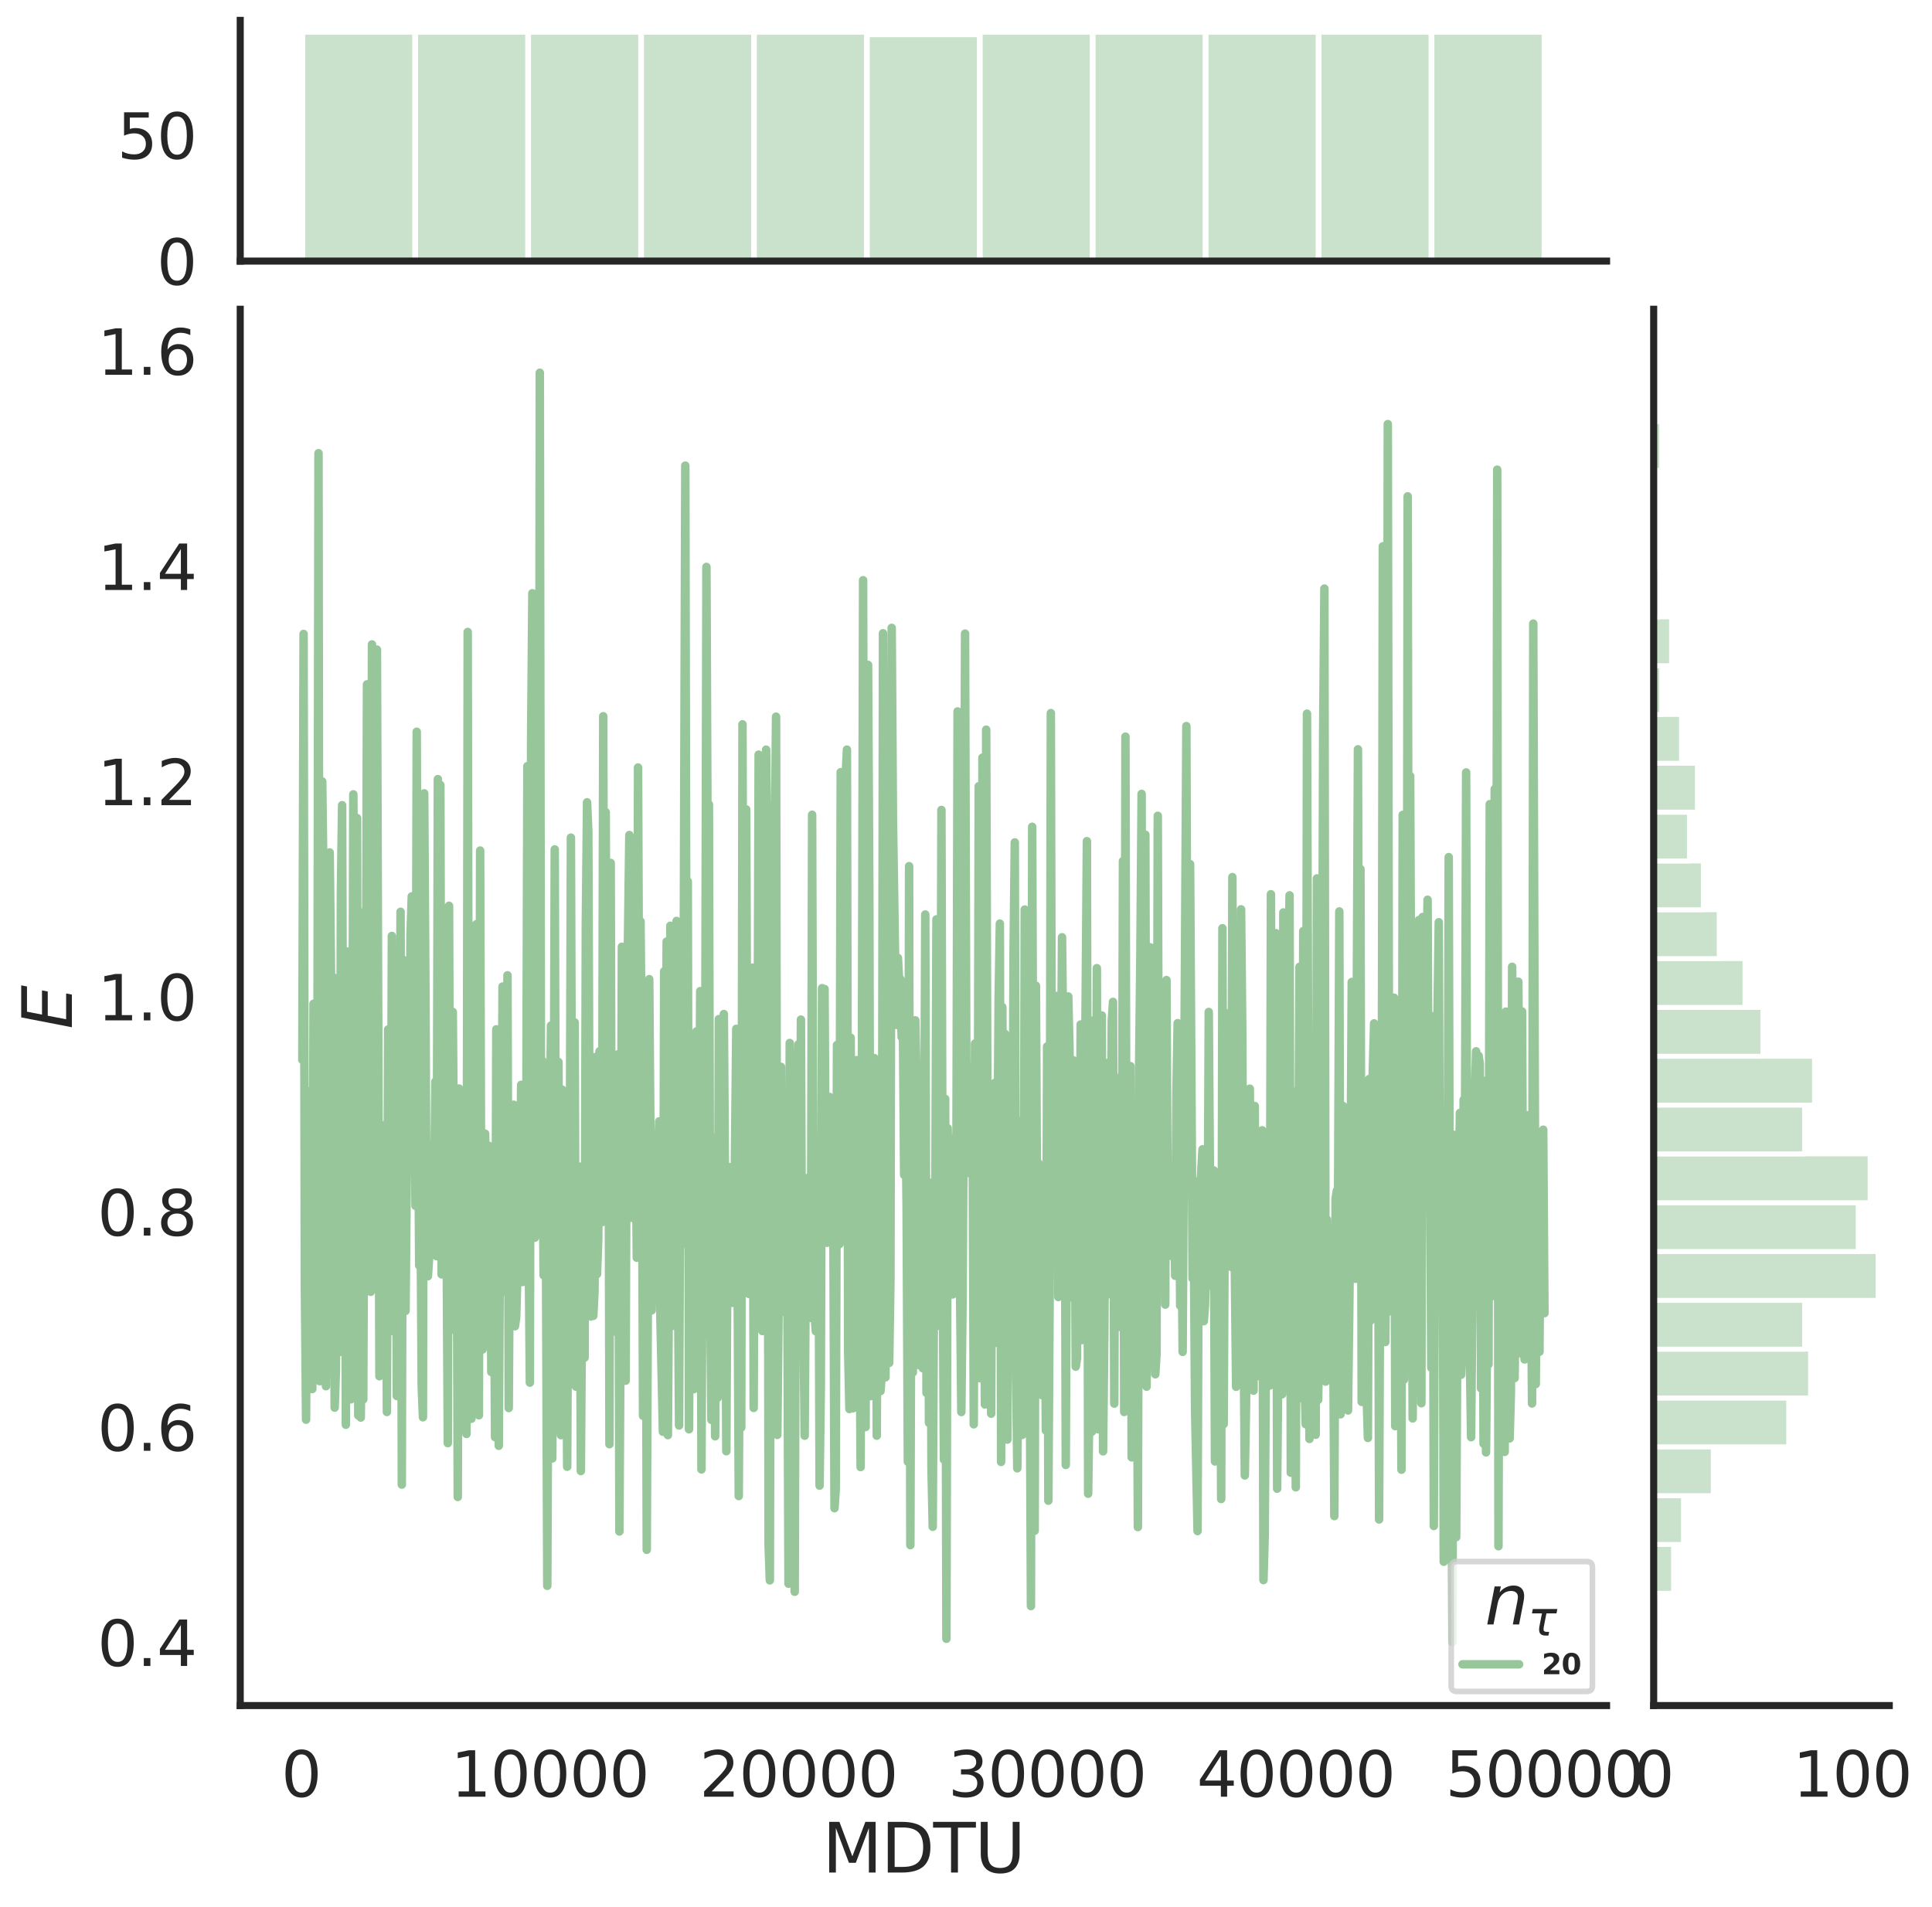 <?xml version="1.0" encoding="utf-8" standalone="no"?>
<!DOCTYPE svg PUBLIC "-//W3C//DTD SVG 1.1//EN"
  "http://www.w3.org/Graphics/SVG/1.1/DTD/svg11.dtd">
<svg height="674.159pt" version="1.1" viewBox="0 0 682.892 674.159" width="682.892pt" xmlns="http://www.w3.org/2000/svg" xmlns:xlink="http://www.w3.org/1999/xlink">
 <defs>
  <style type="text/css">*{stroke-linecap:butt;stroke-linejoin:round;}</style>
 </defs>
 <g id="figure_1">
  <g id="patch_1">
   <path d="M 0 674.159 
L 682.892 674.159 
L 682.892 0 
L 0 0 
z
" style="fill:#ffffff;"/>
  </g>
  <g id="axes_1">
   <g id="patch_2">
    <path d="M 84.914 602.94 
L 567.864 602.94 
L 567.864 109.327 
L 84.914 109.327 
z
" style="fill:none;"/>
   </g>
   <g id="matplotlib.axis_1">
    <g id="xtick_1">
     <g id="text_1">
      <!-- 0 -->
      <g style="fill:#262626;" transform="translate(99.428 635.157)scale(0.22 -0.22)">
       <defs>
        <path d="M 2034 4250 
Q 1547 4250 1301 3770 
Q 1056 3291 1056 2328 
Q 1056 1369 1301 889 
Q 1547 409 2034 409 
Q 2525 409 2770 889 
Q 3016 1369 3016 2328 
Q 3016 3291 2770 3770 
Q 2525 4250 2034 4250 
z
M 2034 4750 
Q 2819 4750 3233 4129 
Q 3647 3509 3647 2328 
Q 3647 1150 3233 529 
Q 2819 -91 2034 -91 
Q 1250 -91 836 529 
Q 422 1150 422 2328 
Q 422 3509 836 4129 
Q 1250 4750 2034 4750 
z
" id="DejaVuSans-30" transform="scale(0.016)"/>
       </defs>
       <use xlink:href="#DejaVuSans-30"/>
      </g>
     </g>
    </g>
    <g id="xtick_2">
     <g id="text_2">
      <!-- 10000 -->
      <g style="fill:#262626;" transform="translate(159.33 635.157)scale(0.22 -0.22)">
       <defs>
        <path d="M 794 531 
L 1825 531 
L 1825 4091 
L 703 3866 
L 703 4441 
L 1819 4666 
L 2450 4666 
L 2450 531 
L 3481 531 
L 3481 0 
L 794 0 
L 794 531 
z
" id="DejaVuSans-31" transform="scale(0.016)"/>
       </defs>
       <use xlink:href="#DejaVuSans-31"/>
       <use x="63.623" xlink:href="#DejaVuSans-30"/>
       <use x="127.246" xlink:href="#DejaVuSans-30"/>
       <use x="190.869" xlink:href="#DejaVuSans-30"/>
       <use x="254.492" xlink:href="#DejaVuSans-30"/>
      </g>
     </g>
    </g>
    <g id="xtick_3">
     <g id="text_3">
      <!-- 20000 -->
      <g style="fill:#262626;" transform="translate(247.227 635.157)scale(0.22 -0.22)">
       <defs>
        <path d="M 1228 531 
L 3431 531 
L 3431 0 
L 469 0 
L 469 531 
Q 828 903 1448 1529 
Q 2069 2156 2228 2338 
Q 2531 2678 2651 2914 
Q 2772 3150 2772 3378 
Q 2772 3750 2511 3984 
Q 2250 4219 1831 4219 
Q 1534 4219 1204 4116 
Q 875 4013 500 3803 
L 500 4441 
Q 881 4594 1212 4672 
Q 1544 4750 1819 4750 
Q 2544 4750 2975 4387 
Q 3406 4025 3406 3419 
Q 3406 3131 3298 2873 
Q 3191 2616 2906 2266 
Q 2828 2175 2409 1742 
Q 1991 1309 1228 531 
z
" id="DejaVuSans-32" transform="scale(0.016)"/>
       </defs>
       <use xlink:href="#DejaVuSans-32"/>
       <use x="63.623" xlink:href="#DejaVuSans-30"/>
       <use x="127.246" xlink:href="#DejaVuSans-30"/>
       <use x="190.869" xlink:href="#DejaVuSans-30"/>
       <use x="254.492" xlink:href="#DejaVuSans-30"/>
      </g>
     </g>
    </g>
    <g id="xtick_4">
     <g id="text_4">
      <!-- 30000 -->
      <g style="fill:#262626;" transform="translate(335.124 635.157)scale(0.22 -0.22)">
       <defs>
        <path d="M 2597 2516 
Q 3050 2419 3304 2112 
Q 3559 1806 3559 1356 
Q 3559 666 3084 287 
Q 2609 -91 1734 -91 
Q 1441 -91 1130 -33 
Q 819 25 488 141 
L 488 750 
Q 750 597 1062 519 
Q 1375 441 1716 441 
Q 2309 441 2620 675 
Q 2931 909 2931 1356 
Q 2931 1769 2642 2001 
Q 2353 2234 1838 2234 
L 1294 2234 
L 1294 2753 
L 1863 2753 
Q 2328 2753 2575 2939 
Q 2822 3125 2822 3475 
Q 2822 3834 2567 4026 
Q 2313 4219 1838 4219 
Q 1578 4219 1281 4162 
Q 984 4106 628 3988 
L 628 4550 
Q 988 4650 1302 4700 
Q 1616 4750 1894 4750 
Q 2613 4750 3031 4423 
Q 3450 4097 3450 3541 
Q 3450 3153 3228 2886 
Q 3006 2619 2597 2516 
z
" id="DejaVuSans-33" transform="scale(0.016)"/>
       </defs>
       <use xlink:href="#DejaVuSans-33"/>
       <use x="63.623" xlink:href="#DejaVuSans-30"/>
       <use x="127.246" xlink:href="#DejaVuSans-30"/>
       <use x="190.869" xlink:href="#DejaVuSans-30"/>
       <use x="254.492" xlink:href="#DejaVuSans-30"/>
      </g>
     </g>
    </g>
    <g id="xtick_5">
     <g id="text_5">
      <!-- 40000 -->
      <g style="fill:#262626;" transform="translate(423.021 635.157)scale(0.22 -0.22)">
       <defs>
        <path d="M 2419 4116 
L 825 1625 
L 2419 1625 
L 2419 4116 
z
M 2253 4666 
L 3047 4666 
L 3047 1625 
L 3713 1625 
L 3713 1100 
L 3047 1100 
L 3047 0 
L 2419 0 
L 2419 1100 
L 313 1100 
L 313 1709 
L 2253 4666 
z
" id="DejaVuSans-34" transform="scale(0.016)"/>
       </defs>
       <use xlink:href="#DejaVuSans-34"/>
       <use x="63.623" xlink:href="#DejaVuSans-30"/>
       <use x="127.246" xlink:href="#DejaVuSans-30"/>
       <use x="190.869" xlink:href="#DejaVuSans-30"/>
       <use x="254.492" xlink:href="#DejaVuSans-30"/>
      </g>
     </g>
    </g>
    <g id="xtick_6">
     <g id="text_6">
      <!-- 50000 -->
      <g style="fill:#262626;" transform="translate(510.918 635.157)scale(0.22 -0.22)">
       <defs>
        <path d="M 691 4666 
L 3169 4666 
L 3169 4134 
L 1269 4134 
L 1269 2991 
Q 1406 3038 1543 3061 
Q 1681 3084 1819 3084 
Q 2600 3084 3056 2656 
Q 3513 2228 3513 1497 
Q 3513 744 3044 326 
Q 2575 -91 1722 -91 
Q 1428 -91 1123 -41 
Q 819 9 494 109 
L 494 744 
Q 775 591 1075 516 
Q 1375 441 1709 441 
Q 2250 441 2565 725 
Q 2881 1009 2881 1497 
Q 2881 1984 2565 2268 
Q 2250 2553 1709 2553 
Q 1456 2553 1204 2497 
Q 953 2441 691 2322 
L 691 4666 
z
" id="DejaVuSans-35" transform="scale(0.016)"/>
       </defs>
       <use xlink:href="#DejaVuSans-35"/>
       <use x="63.623" xlink:href="#DejaVuSans-30"/>
       <use x="127.246" xlink:href="#DejaVuSans-30"/>
       <use x="190.869" xlink:href="#DejaVuSans-30"/>
       <use x="254.492" xlink:href="#DejaVuSans-30"/>
      </g>
     </g>
    </g>
    <g id="text_7">
     <!-- MDTU -->
     <g style="fill:#262626;" transform="translate(290.683 661.968)scale(0.24 -0.24)">
      <defs>
       <path d="M 628 4666 
L 1569 4666 
L 2759 1491 
L 3956 4666 
L 4897 4666 
L 4897 0 
L 4281 0 
L 4281 4097 
L 3078 897 
L 2444 897 
L 1241 4097 
L 1241 0 
L 628 0 
L 628 4666 
z
" id="DejaVuSans-4d" transform="scale(0.016)"/>
       <path d="M 1259 4147 
L 1259 519 
L 2022 519 
Q 2988 519 3436 956 
Q 3884 1394 3884 2338 
Q 3884 3275 3436 3711 
Q 2988 4147 2022 4147 
L 1259 4147 
z
M 628 4666 
L 1925 4666 
Q 3281 4666 3915 4102 
Q 4550 3538 4550 2338 
Q 4550 1131 3912 565 
Q 3275 0 1925 0 
L 628 0 
L 628 4666 
z
" id="DejaVuSans-44" transform="scale(0.016)"/>
       <path d="M -19 4666 
L 3928 4666 
L 3928 4134 
L 2272 4134 
L 2272 0 
L 1638 0 
L 1638 4134 
L -19 4134 
L -19 4666 
z
" id="DejaVuSans-54" transform="scale(0.016)"/>
       <path d="M 556 4666 
L 1191 4666 
L 1191 1831 
Q 1191 1081 1462 751 
Q 1734 422 2344 422 
Q 2950 422 3222 751 
Q 3494 1081 3494 1831 
L 3494 4666 
L 4128 4666 
L 4128 1753 
Q 4128 841 3676 375 
Q 3225 -91 2344 -91 
Q 1459 -91 1007 375 
Q 556 841 556 1753 
L 556 4666 
z
" id="DejaVuSans-55" transform="scale(0.016)"/>
      </defs>
      <use xlink:href="#DejaVuSans-4d"/>
      <use x="86.279" xlink:href="#DejaVuSans-44"/>
      <use x="163.281" xlink:href="#DejaVuSans-54"/>
      <use x="224.365" xlink:href="#DejaVuSans-55"/>
     </g>
    </g>
   </g>
   <g id="matplotlib.axis_2">
    <g id="ytick_1">
     <g id="text_8">
      <!-- 0.4 -->
      <g style="fill:#262626;" transform="translate(34.428 588.945)scale(0.22 -0.22)">
       <defs>
        <path d="M 684 794 
L 1344 794 
L 1344 0 
L 684 0 
L 684 794 
z
" id="DejaVuSans-2e" transform="scale(0.016)"/>
       </defs>
       <use xlink:href="#DejaVuSans-30"/>
       <use x="63.623" xlink:href="#DejaVuSans-2e"/>
       <use x="95.41" xlink:href="#DejaVuSans-34"/>
      </g>
     </g>
    </g>
    <g id="ytick_2">
     <g id="text_9">
      <!-- 0.6 -->
      <g style="fill:#262626;" transform="translate(34.428 512.87)scale(0.22 -0.22)">
       <defs>
        <path d="M 2113 2584 
Q 1688 2584 1439 2293 
Q 1191 2003 1191 1497 
Q 1191 994 1439 701 
Q 1688 409 2113 409 
Q 2538 409 2786 701 
Q 3034 994 3034 1497 
Q 3034 2003 2786 2293 
Q 2538 2584 2113 2584 
z
M 3366 4563 
L 3366 3988 
Q 3128 4100 2886 4159 
Q 2644 4219 2406 4219 
Q 1781 4219 1451 3797 
Q 1122 3375 1075 2522 
Q 1259 2794 1537 2939 
Q 1816 3084 2150 3084 
Q 2853 3084 3261 2657 
Q 3669 2231 3669 1497 
Q 3669 778 3244 343 
Q 2819 -91 2113 -91 
Q 1303 -91 875 529 
Q 447 1150 447 2328 
Q 447 3434 972 4092 
Q 1497 4750 2381 4750 
Q 2619 4750 2861 4703 
Q 3103 4656 3366 4563 
z
" id="DejaVuSans-36" transform="scale(0.016)"/>
       </defs>
       <use xlink:href="#DejaVuSans-30"/>
       <use x="63.623" xlink:href="#DejaVuSans-2e"/>
       <use x="95.41" xlink:href="#DejaVuSans-36"/>
      </g>
     </g>
    </g>
    <g id="ytick_3">
     <g id="text_10">
      <!-- 0.8 -->
      <g style="fill:#262626;" transform="translate(34.428 436.795)scale(0.22 -0.22)">
       <defs>
        <path d="M 2034 2216 
Q 1584 2216 1326 1975 
Q 1069 1734 1069 1313 
Q 1069 891 1326 650 
Q 1584 409 2034 409 
Q 2484 409 2743 651 
Q 3003 894 3003 1313 
Q 3003 1734 2745 1975 
Q 2488 2216 2034 2216 
z
M 1403 2484 
Q 997 2584 770 2862 
Q 544 3141 544 3541 
Q 544 4100 942 4425 
Q 1341 4750 2034 4750 
Q 2731 4750 3128 4425 
Q 3525 4100 3525 3541 
Q 3525 3141 3298 2862 
Q 3072 2584 2669 2484 
Q 3125 2378 3379 2068 
Q 3634 1759 3634 1313 
Q 3634 634 3220 271 
Q 2806 -91 2034 -91 
Q 1263 -91 848 271 
Q 434 634 434 1313 
Q 434 1759 690 2068 
Q 947 2378 1403 2484 
z
M 1172 3481 
Q 1172 3119 1398 2916 
Q 1625 2713 2034 2713 
Q 2441 2713 2670 2916 
Q 2900 3119 2900 3481 
Q 2900 3844 2670 4047 
Q 2441 4250 2034 4250 
Q 1625 4250 1398 4047 
Q 1172 3844 1172 3481 
z
" id="DejaVuSans-38" transform="scale(0.016)"/>
       </defs>
       <use xlink:href="#DejaVuSans-30"/>
       <use x="63.623" xlink:href="#DejaVuSans-2e"/>
       <use x="95.41" xlink:href="#DejaVuSans-38"/>
      </g>
     </g>
    </g>
    <g id="ytick_4">
     <g id="text_11">
      <!-- 1.0 -->
      <g style="fill:#262626;" transform="translate(34.428 360.72)scale(0.22 -0.22)">
       <use xlink:href="#DejaVuSans-31"/>
       <use x="63.623" xlink:href="#DejaVuSans-2e"/>
       <use x="95.41" xlink:href="#DejaVuSans-30"/>
      </g>
     </g>
    </g>
    <g id="ytick_5">
     <g id="text_12">
      <!-- 1.2 -->
      <g style="fill:#262626;" transform="translate(34.428 284.645)scale(0.22 -0.22)">
       <use xlink:href="#DejaVuSans-31"/>
       <use x="63.623" xlink:href="#DejaVuSans-2e"/>
       <use x="95.41" xlink:href="#DejaVuSans-32"/>
      </g>
     </g>
    </g>
    <g id="ytick_6">
     <g id="text_13">
      <!-- 1.4 -->
      <g style="fill:#262626;" transform="translate(34.428 208.57)scale(0.22 -0.22)">
       <use xlink:href="#DejaVuSans-31"/>
       <use x="63.623" xlink:href="#DejaVuSans-2e"/>
       <use x="95.41" xlink:href="#DejaVuSans-34"/>
      </g>
     </g>
    </g>
    <g id="ytick_7">
     <g id="text_14">
      <!-- 1.6 -->
      <g style="fill:#262626;" transform="translate(34.428 132.494)scale(0.22 -0.22)">
       <use xlink:href="#DejaVuSans-31"/>
       <use x="63.623" xlink:href="#DejaVuSans-2e"/>
       <use x="95.41" xlink:href="#DejaVuSans-36"/>
      </g>
     </g>
    </g>
    <g id="text_15">
     <!-- $E$ -->
     <g style="fill:#262626;" transform="translate(25.436 363.813)rotate(-90)scale(0.24 -0.24)">
      <defs>
       <path d="M 1081 4666 
L 4031 4666 
L 3928 4134 
L 1606 4134 
L 1338 2753 
L 3566 2753 
L 3463 2222 
L 1234 2222 
L 909 531 
L 3284 531 
L 3181 0 
L 172 0 
L 1081 4666 
z
" id="DejaVuSans-Oblique-45" transform="scale(0.016)"/>
      </defs>
      <use transform="translate(0 0.094)" xlink:href="#DejaVuSans-Oblique-45"/>
     </g>
    </g>
   </g>
   <g id="line2d_1">
    <path clip-path="url(#p0058949a59)" d="M 106.867 374.683 
L 107.306 224.107 
L 107.746 452.688 
L 108.185 501.878 
L 108.625 409.931 
L 109.064 449.284 
L 109.504 466.847 
L 109.943 385.613 
L 110.382 491.032 
L 110.822 354.854 
L 111.261 403.664 
L 111.701 430.269 
L 112.14 412.327 
L 112.58 160.219 
L 113.019 488.268 
L 113.459 349.35 
L 113.898 276.258 
L 114.338 311.261 
L 114.777 438.805 
L 115.217 490.043 
L 115.656 427.989 
L 116.096 415.35 
L 116.535 301.358 
L 116.975 341.646 
L 117.414 428.369 
L 117.854 345.516 
L 118.293 497.616 
L 118.733 484.541 
L 119.172 384.701 
L 119.612 396.606 
L 120.051 477.96 
L 120.491 315.702 
L 120.93 284.648 
L 121.37 438.353 
L 121.809 339.772 
L 122.249 503.674 
L 122.688 336.386 
L 123.128 426.145 
L 123.567 437.039 
L 124.007 494.686 
L 124.446 428.945 
L 124.885 280.806 
L 125.325 332.429 
L 125.764 436.857 
L 126.204 289.18 
L 126.643 500.396 
L 127.083 322.408 
L 127.522 501.132 
L 127.962 450.884 
L 128.401 494.704 
L 128.841 384.098 
L 129.28 384.167 
L 129.72 241.932 
L 130.159 432.196 
L 130.599 442.07 
L 131.038 456.669 
L 131.478 227.81 
L 131.917 430.17 
L 132.357 277.115 
L 132.796 398.493 
L 133.236 229.632 
L 134.115 486.523 
L 134.554 433.382 
L 134.994 449.208 
L 135.433 455.317 
L 135.873 437.239 
L 136.312 397.551 
L 136.752 499.156 
L 137.191 363.937 
L 138.07 470.59 
L 138.51 330.878 
L 138.949 446.823 
L 139.828 383.254 
L 140.267 493.518 
L 140.707 365.592 
L 141.146 419.132 
L 141.586 322.329 
L 142.025 524.83 
L 142.465 339.273 
L 142.904 452.892 
L 143.344 463.431 
L 143.783 414.448 
L 144.223 342.834 
L 144.662 396.274 
L 145.102 330.588 
L 145.541 316.89 
L 146.42 355.795 
L 146.86 426.271 
L 147.299 258.677 
L 147.739 383.366 
L 148.178 447.374 
L 148.618 424.82 
L 149.057 490.021 
L 149.497 501.024 
L 149.936 280.463 
L 150.376 349.974 
L 150.815 447.871 
L 151.255 451.162 
L 151.694 444.36 
L 152.134 413.746 
L 152.573 422.884 
L 153.012 404.243 
L 153.452 422.366 
L 153.891 382.379 
L 154.331 444.069 
L 154.77 275.425 
L 155.21 415.166 
L 155.649 277.494 
L 156.089 450.504 
L 156.528 415.823 
L 156.968 439.376 
L 157.407 412.337 
L 157.847 435.397 
L 158.286 510.171 
L 158.726 320.205 
L 159.165 447.29 
L 159.605 391.515 
L 160.044 357.727 
L 160.923 470.413 
L 161.363 404.064 
L 161.802 529.197 
L 162.242 384.814 
L 162.681 389.308 
L 163.121 447.43 
L 163.56 412.05 
L 164 386.951 
L 164.439 411.094 
L 164.879 506.92 
L 165.318 223.403 
L 165.758 449.33 
L 166.197 344.817 
L 166.637 501.548 
L 167.076 402.665 
L 167.515 400.677 
L 167.955 440.953 
L 168.394 326.713 
L 168.834 445.02 
L 169.273 500.314 
L 169.713 300.683 
L 170.152 453.66 
L 170.592 477.059 
L 171.031 413.798 
L 171.471 400.763 
L 172.35 462.687 
L 172.789 405.028 
L 173.229 431.005 
L 173.668 485.043 
L 174.108 480.787 
L 174.547 433.804 
L 174.987 508.074 
L 175.426 363.876 
L 175.866 396.735 
L 176.305 511.111 
L 176.745 430.122 
L 177.184 457.003 
L 177.624 348.768 
L 178.063 397.279 
L 178.503 405.864 
L 178.942 454.586 
L 179.382 344.784 
L 179.821 497.759 
L 180.261 428.216 
L 180.7 442.104 
L 181.579 390.541 
L 182.018 468.85 
L 182.458 465.692 
L 182.897 450.146 
L 183.337 395.517 
L 183.776 422.883 
L 184.216 383.49 
L 184.655 453.221 
L 185.095 427.678 
L 185.534 424.466 
L 185.974 417.718 
L 186.413 270.86 
L 186.853 440.213 
L 187.292 488.786 
L 187.732 261.098 
L 188.171 209.725 
L 188.611 424.295 
L 189.05 437.542 
L 189.49 369.394 
L 189.929 362.502 
L 190.369 433.887 
L 190.808 131.764 
L 191.248 408.02 
L 191.687 374.912 
L 192.127 450.815 
L 192.566 426.437 
L 193.006 448.345 
L 193.445 560.599 
L 193.885 456.018 
L 194.324 401.285 
L 194.764 362.547 
L 195.203 515.586 
L 195.642 435.861 
L 196.082 300.275 
L 196.521 455.464 
L 196.961 385.967 
L 197.4 375.443 
L 197.84 488.228 
L 198.279 507.337 
L 198.719 385.203 
L 199.158 491.02 
L 199.598 465.559 
L 200.037 447.398 
L 200.477 518.513 
L 200.916 421.916 
L 201.356 433.141 
L 201.795 296.11 
L 202.235 425.506 
L 202.674 470.374 
L 203.114 361.417 
L 203.553 490.177 
L 203.993 486.593 
L 204.432 443.433 
L 204.872 412.42 
L 205.311 520.031 
L 205.751 457.564 
L 206.19 427.525 
L 206.63 479.949 
L 207.069 326.875 
L 207.509 283.625 
L 207.948 294.039 
L 208.388 408.702 
L 208.827 465.405 
L 209.266 461.169 
L 209.706 465.174 
L 210.145 456.518 
L 210.585 373.635 
L 211.024 450.426 
L 211.464 438.157 
L 211.903 371.662 
L 212.343 386.883 
L 212.782 432.066 
L 213.222 253.196 
L 213.661 426.174 
L 214.101 287.095 
L 214.54 426.143 
L 214.98 325.747 
L 215.419 510.541 
L 215.859 305.05 
L 216.298 467.33 
L 216.738 457.517 
L 217.177 451.111 
L 217.617 449.941 
L 218.056 471.046 
L 218.496 372.689 
L 218.935 541.391 
L 219.375 462.937 
L 219.814 334.699 
L 220.254 391.659 
L 220.693 417.262 
L 221.133 488.101 
L 221.572 362.324 
L 222.451 295.192 
L 222.891 320.349 
L 223.769 430.634 
L 224.209 387.789 
L 224.648 392.529 
L 225.088 444.623 
L 225.527 271.324 
L 225.967 380.479 
L 226.406 325.699 
L 226.846 374.913 
L 227.285 500.509 
L 227.725 415.982 
L 228.164 393.268 
L 228.604 547.876 
L 229.483 346.15 
L 230.362 463.236 
L 230.801 423.888 
L 231.241 440.658 
L 231.68 447.929 
L 232.12 437.121 
L 232.559 411.346 
L 232.999 396.416 
L 233.438 466.447 
L 234.317 506.159 
L 234.757 343.358 
L 235.196 442.006 
L 235.636 332.855 
L 236.075 507.333 
L 236.515 442.437 
L 236.954 327.268 
L 237.393 468.831 
L 237.833 431.837 
L 238.272 344.311 
L 238.712 403.927 
L 239.151 325.565 
L 239.591 446.029 
L 240.03 503.936 
L 240.47 397.453 
L 240.909 399.534 
L 241.349 439.834 
L 242.228 164.608 
L 242.667 380.139 
L 243.107 311.569 
L 243.546 505.275 
L 243.986 411.221 
L 244.425 486.162 
L 244.865 473.242 
L 245.304 491.076 
L 245.744 451.93 
L 246.183 364.617 
L 246.623 419.194 
L 247.062 430.13 
L 247.502 350.367 
L 247.941 519.464 
L 248.381 422.949 
L 248.82 393.757 
L 249.26 383.792 
L 249.699 200.418 
L 250.139 308.659 
L 250.578 284.364 
L 251.018 457.607 
L 251.457 501.94 
L 251.896 492.636 
L 252.336 402.268 
L 252.775 507.758 
L 253.215 431.901 
L 253.654 494.17 
L 254.094 360.272 
L 254.533 463.072 
L 255.412 417.769 
L 255.852 358.472 
L 256.291 423.08 
L 256.731 513.025 
L 257.17 429.576 
L 257.61 412.567 
L 258.049 415.081 
L 258.489 441.758 
L 258.928 460.578 
L 259.368 450.439 
L 260.247 363.71 
L 261.126 528.877 
L 261.565 445.198 
L 262.005 504.657 
L 262.444 256.059 
L 262.884 430.989 
L 263.323 340.735 
L 263.763 286.129 
L 264.202 419.812 
L 264.642 457.401 
L 265.081 421.6 
L 265.52 350.834 
L 265.96 342.078 
L 266.399 497.725 
L 266.839 365.245 
L 267.278 387.84 
L 267.718 399.505 
L 268.157 266.774 
L 268.597 407.991 
L 269.036 366.299 
L 269.476 470.544 
L 269.915 459.052 
L 270.355 457.462 
L 270.794 265.021 
L 271.234 305.219 
L 271.673 546.133 
L 272.113 558.684 
L 272.552 384.706 
L 272.992 454.562 
L 273.431 479.124 
L 273.871 299.202 
L 274.31 253.357 
L 274.75 507.247 
L 275.189 464.47 
L 275.629 433.004 
L 276.068 377.144 
L 276.508 463.715 
L 276.947 416.736 
L 277.387 389.7 
L 277.826 459.552 
L 278.266 446.042 
L 278.705 559.856 
L 279.145 368.714 
L 279.584 440.461 
L 280.023 460.593 
L 280.463 470.879 
L 280.902 562.712 
L 281.342 411.508 
L 281.781 386.744 
L 282.221 369.172 
L 282.66 442.049 
L 283.1 360.444 
L 283.539 472.479 
L 283.979 464.581 
L 284.418 507.542 
L 284.858 439.918 
L 285.297 451.705 
L 285.737 416.286 
L 286.176 456.686 
L 286.616 465.906 
L 287.055 288.023 
L 287.495 434.054 
L 287.934 464.881 
L 288.374 470.624 
L 289.253 408.721 
L 289.692 525.189 
L 290.132 490.028 
L 290.571 349.322 
L 291.011 364.843 
L 291.45 349.618 
L 291.89 428.267 
L 292.329 439.346 
L 292.769 430.563 
L 293.208 387.778 
L 294.526 423.171 
L 294.966 533.167 
L 295.405 526.434 
L 295.845 369.418 
L 296.284 391.245 
L 296.724 439.792 
L 297.163 272.98 
L 297.603 354.433 
L 298.042 334.587 
L 298.482 397.275 
L 298.921 274.216 
L 299.361 265.006 
L 299.8 477.992 
L 300.24 498.11 
L 300.679 366.839 
L 301.119 451.872 
L 301.558 497.831 
L 301.998 404.311 
L 302.437 378.579 
L 302.877 374.774 
L 303.316 439.517 
L 303.756 449.06 
L 304.195 518.627 
L 304.635 384.366 
L 305.074 205.113 
L 305.514 387.974 
L 305.953 504.484 
L 306.393 305.456 
L 306.832 235.046 
L 307.272 314.206 
L 307.711 493.546 
L 308.15 418.007 
L 308.59 478.955 
L 309.029 374.037 
L 309.469 379.379 
L 309.908 507.53 
L 310.348 383.172 
L 311.227 491.787 
L 311.666 485.676 
L 312.106 223.86 
L 312.545 374.729 
L 312.985 486.912 
L 313.424 375.859 
L 313.864 464.217 
L 314.303 481.804 
L 314.743 452.213 
L 315.182 221.955 
L 315.622 289.318 
L 316.501 345.814 
L 316.94 362.31 
L 317.38 338.628 
L 317.819 346.945 
L 318.259 346.134 
L 318.698 366.629 
L 319.138 360.912 
L 319.577 415.342 
L 320.017 387.42 
L 320.456 427.119 
L 320.896 516.748 
L 321.335 306.195 
L 321.775 546.225 
L 322.214 413.336 
L 322.653 485.195 
L 323.093 369.221 
L 323.532 360.703 
L 324.411 406.045 
L 324.851 482.575 
L 325.29 396.228 
L 325.73 451.802 
L 326.169 483.679 
L 326.609 430.321 
L 327.048 323.293 
L 327.488 492.404 
L 327.927 417.696 
L 328.367 503 
L 328.806 422.97 
L 329.246 518.728 
L 329.685 539.749 
L 330.125 455.51 
L 330.564 433.818 
L 331.004 325.003 
L 331.443 468.694 
L 331.883 451.795 
L 332.322 446.087 
L 332.762 286.338 
L 333.201 444.987 
L 333.641 515.986 
L 334.08 388.437 
L 334.52 579.333 
L 334.959 398.84 
L 335.399 424.386 
L 335.838 415.523 
L 336.277 441.809 
L 336.717 457.612 
L 337.156 402.267 
L 337.596 432.73 
L 338.035 419.988 
L 338.475 251.506 
L 338.914 314.13 
L 339.354 456.397 
L 339.793 499.173 
L 340.233 459.629 
L 340.672 387.736 
L 341.112 223.991 
L 341.551 374.858 
L 341.991 400.082 
L 342.43 376.949 
L 343.309 415.199 
L 343.749 384.866 
L 344.188 503.512 
L 344.628 368.91 
L 345.067 486.112 
L 345.507 469.482 
L 345.946 277.969 
L 346.386 487.238 
L 346.825 466.313 
L 347.265 267.843 
L 347.704 441.549 
L 348.144 496.496 
L 348.583 257.953 
L 349.023 397.393 
L 349.462 411.338 
L 349.902 389.099 
L 350.341 499.753 
L 350.78 385.243 
L 351.22 474.985 
L 351.659 382.79 
L 352.099 448.922 
L 352.538 417.25 
L 352.978 353.417 
L 353.417 326.5 
L 353.857 516.819 
L 354.296 356.024 
L 354.736 497.076 
L 355.175 365.423 
L 356.054 508.919 
L 356.494 418.449 
L 356.933 421.316 
L 357.373 374.767 
L 357.812 446.887 
L 358.252 337.667 
L 358.691 297.803 
L 359.131 482.31 
L 359.57 519.069 
L 360.889 396.276 
L 361.328 507.244 
L 361.768 492.306 
L 362.207 321.527 
L 362.647 403.648 
L 363.086 399.408 
L 363.526 416.532 
L 363.965 476.663 
L 364.404 567.76 
L 364.844 292.276 
L 365.723 541.135 
L 366.162 348.462 
L 366.602 437.576 
L 367.041 411.133 
L 367.481 447.531 
L 367.92 439.08 
L 368.36 493.226 
L 368.799 423.63 
L 369.239 447.521 
L 369.678 505.692 
L 370.118 369.918 
L 370.557 530.507 
L 370.997 460.424 
L 371.436 252.089 
L 371.876 440.298 
L 372.315 408.348 
L 372.755 388.523 
L 373.194 382.546 
L 373.634 352.061 
L 374.073 458.514 
L 374.513 431.067 
L 374.952 396.166 
L 375.392 331.342 
L 375.831 371.648 
L 376.271 356.809 
L 376.71 517.873 
L 377.15 414.703 
L 377.589 352.262 
L 378.029 370.623 
L 378.468 458.599 
L 378.907 374.971 
L 379.347 374.816 
L 379.786 389.124 
L 380.226 483.132 
L 380.665 480.362 
L 381.105 391.465 
L 381.544 461.503 
L 381.984 362.167 
L 382.423 473.739 
L 382.863 394.101 
L 383.302 408.833 
L 384.181 297.352 
L 384.621 528.051 
L 385.06 495.812 
L 385.5 473.231 
L 385.939 506.126 
L 386.379 360.777 
L 386.818 414.401 
L 387.258 453.57 
L 387.697 342.254 
L 388.137 505.273 
L 388.576 410.792 
L 389.016 435.284 
L 389.455 358.98 
L 389.895 513.07 
L 390.334 472.051 
L 390.774 405.958 
L 391.213 457.773 
L 391.653 375.737 
L 392.092 438.546 
L 392.531 420.173 
L 392.971 360.978 
L 393.41 354.179 
L 393.85 496.208 
L 394.289 380.819 
L 394.729 447.074 
L 395.168 424.881 
L 395.608 469.079 
L 396.047 448.972 
L 396.487 462.976 
L 396.926 304.371 
L 397.366 499.158 
L 397.805 260.41 
L 398.245 484.748 
L 398.684 435.4 
L 399.124 484.596 
L 399.563 376.878 
L 400.003 515.202 
L 400.442 446.164 
L 400.882 491.259 
L 401.321 407.952 
L 401.761 446.588 
L 402.2 539.844 
L 402.64 377.041 
L 403.079 337.833 
L 403.519 280.649 
L 403.958 461.194 
L 404.398 320.645 
L 404.837 295.081 
L 405.277 490.202 
L 405.716 437.842 
L 406.156 417.185 
L 406.595 334.893 
L 407.034 381.057 
L 407.474 461.807 
L 407.913 412.658 
L 408.353 485.822 
L 408.792 478.546 
L 409.232 288.397 
L 409.671 428.818 
L 410.111 412.198 
L 410.55 377.657 
L 410.99 417.06 
L 411.429 384.284 
L 411.869 461.199 
L 412.308 346.465 
L 412.748 431.497 
L 413.187 437.415 
L 413.627 433.356 
L 414.066 433.181 
L 414.506 444.228 
L 414.945 421.894 
L 415.385 451 
L 415.824 386.284 
L 416.264 361.705 
L 416.703 391.765 
L 417.143 461.564 
L 417.582 424.209 
L 418.022 477.91 
L 419.34 256.685 
L 419.78 402.428 
L 420.219 411.949 
L 420.658 305.477 
L 421.537 451.963 
L 421.977 439.546 
L 422.416 498.362 
L 423.295 541.254 
L 423.735 417.438 
L 424.174 421.424 
L 425.053 406.297 
L 425.493 467.057 
L 425.932 461.506 
L 426.372 443.724 
L 426.811 454.565 
L 427.251 357.74 
L 427.69 419.517 
L 428.13 442.93 
L 428.569 434.779 
L 429.009 413.759 
L 429.448 516.636 
L 429.888 512.882 
L 430.327 514.068 
L 430.767 448.86 
L 431.206 445.313 
L 431.646 529.916 
L 432.085 328.145 
L 432.525 503.442 
L 432.964 417.423 
L 433.404 358.191 
L 433.843 426.843 
L 434.283 419.042 
L 434.722 416.443 
L 435.161 447.864 
L 435.601 310.068 
L 436.04 428.719 
L 436.48 448.986 
L 436.919 490.255 
L 437.359 420.483 
L 437.798 398.059 
L 438.238 458.864 
L 438.677 321.462 
L 439.117 366 
L 439.556 468.446 
L 439.996 521.585 
L 440.435 496.169 
L 440.875 426.571 
L 441.314 477.301 
L 441.754 384.859 
L 442.193 433.881 
L 442.633 459.339 
L 443.072 491.616 
L 443.512 390.984 
L 443.951 477.857 
L 444.391 448.073 
L 444.83 463.999 
L 445.27 486.567 
L 445.709 475.816 
L 446.149 399.577 
L 446.588 558.577 
L 447.028 542.969 
L 447.907 410.845 
L 448.346 437.373 
L 448.786 489.818 
L 449.225 316.122 
L 449.664 448.131 
L 450.104 395.721 
L 450.543 373.415 
L 450.983 329.882 
L 451.422 526.265 
L 451.862 477.374 
L 452.301 370.653 
L 452.741 417.11 
L 453.18 492.894 
L 453.62 322.567 
L 454.059 408.067 
L 454.499 383.253 
L 454.938 461.97 
L 455.378 350.123 
L 455.817 316.52 
L 456.257 520.626 
L 456.696 498.549 
L 457.136 514.065 
L 457.575 422.693 
L 458.015 525.778 
L 458.454 385.628 
L 458.894 422.586 
L 459.333 341.784 
L 459.773 494.241 
L 460.212 475.787 
L 460.652 329.124 
L 461.091 487.935 
L 461.531 503.492 
L 461.97 252.285 
L 462.849 508.681 
L 463.288 467.51 
L 463.728 441.614 
L 464.167 488.642 
L 464.607 429.018 
L 465.046 507.207 
L 465.486 310.531 
L 465.925 494.879 
L 466.804 429.729 
L 467.244 403.473 
L 467.683 259.768 
L 468.123 208.074 
L 468.562 488.414 
L 469.002 431.067 
L 469.441 479.589 
L 469.881 470.892 
L 470.32 434.316 
L 471.199 462.739 
L 471.639 535.952 
L 472.078 423.888 
L 472.518 420.931 
L 472.957 425.032 
L 473.397 322.207 
L 473.836 499.99 
L 474.276 406.883 
L 474.715 390.972 
L 475.155 455.812 
L 475.594 462.439 
L 476.034 436.794 
L 476.473 498.623 
L 476.913 463.893 
L 477.352 420.048 
L 477.791 347.159 
L 478.231 407.418 
L 478.67 354.08 
L 479.11 452.078 
L 479.989 264.885 
L 480.428 424.339 
L 480.868 307.224 
L 481.307 495.579 
L 481.747 490.938 
L 482.186 423.474 
L 482.626 401.076 
L 483.065 493.431 
L 483.505 508.326 
L 483.944 381.461 
L 484.384 466.904 
L 484.823 393.47 
L 485.702 361.772 
L 486.142 445.689 
L 486.581 433.001 
L 487.021 376.815 
L 487.46 537.147 
L 487.9 429.137 
L 488.339 442.706 
L 488.779 193.132 
L 489.658 474.43 
L 490.097 422.352 
L 490.537 149.922 
L 490.976 396.411 
L 491.415 463.526 
L 491.855 402.813 
L 492.294 367.625 
L 492.734 352.7 
L 493.173 504.164 
L 494.052 388.774 
L 494.492 399.389 
L 494.931 439.409 
L 495.371 519.56 
L 495.81 288.078 
L 496.25 487.71 
L 496.689 342.399 
L 497.129 477.085 
L 497.568 175.454 
L 498.008 431.397 
L 498.447 274.342 
L 499.326 501.434 
L 499.766 431.007 
L 500.205 474.912 
L 500.645 401.407 
L 501.084 469.258 
L 501.524 325.261 
L 502.403 496.068 
L 502.842 324.188 
L 503.282 405.815 
L 503.721 384.775 
L 504.161 345.231 
L 504.6 318.076 
L 505.04 417.498 
L 505.479 410.627 
L 505.918 483.512 
L 506.358 359.272 
L 506.797 539.458 
L 507.237 414.203 
L 507.676 443.199 
L 508.116 357.976 
L 508.555 326.017 
L 508.995 445.725 
L 509.434 458.111 
L 509.874 394.448 
L 510.313 552.092 
L 510.753 472.988 
L 511.192 455.574 
L 511.632 449.46 
L 512.071 303.002 
L 512.511 469.401 
L 512.95 499.504 
L 513.39 580.503 
L 513.829 401.165 
L 514.269 458.103 
L 514.708 543.415 
L 515.148 463.555 
L 516.027 393.433 
L 516.466 486.003 
L 516.906 471.093 
L 517.345 388.794 
L 517.785 416.14 
L 518.224 273.061 
L 518.664 480.609 
L 519.103 415.978 
L 519.542 479.896 
L 519.982 508.062 
L 520.421 458.437 
L 520.861 392.441 
L 521.3 387.439 
L 521.74 371.648 
L 522.179 428.742 
L 522.619 373.22 
L 523.058 376.056 
L 523.498 490.8 
L 523.937 381.93 
L 524.377 510.35 
L 524.816 453.245 
L 525.256 513.431 
L 525.695 462.411 
L 526.135 482.309 
L 526.574 284.275 
L 527.014 450.731 
L 527.453 403.648 
L 527.893 411.824 
L 528.332 278.943 
L 528.772 458.479 
L 529.211 166.031 
L 529.651 546.618 
L 530.09 384.855 
L 530.53 436.261 
L 530.969 396.805 
L 531.409 402.884 
L 531.848 513.277 
L 532.288 357.61 
L 532.727 369.759 
L 533.167 455.591 
L 533.606 508.489 
L 534.045 492.445 
L 534.485 341.776 
L 534.924 383.105 
L 535.364 487.186 
L 535.803 447.238 
L 536.243 388.33 
L 536.682 347.05 
L 537.561 478.436 
L 538.001 357.558 
L 538.44 468.325 
L 538.88 480.574 
L 539.319 467.61 
L 539.759 394.264 
L 540.198 475.544 
L 541.077 440.855 
L 541.517 496.151 
L 541.956 220.443 
L 542.835 489.305 
L 543.275 435.101 
L 543.714 445.265 
L 544.154 477.852 
L 544.593 403.727 
L 545.033 446.041 
L 545.472 399.37 
L 545.912 464.221 
L 545.912 464.221 
" style="fill:none;stroke:#96c69a;stroke-linecap:round;stroke-width:3;"/>
   </g>
   <g id="line2d_2"/>
   <g id="patch_3">
    <path d="M 84.914 602.94 
L 84.914 109.327 
" style="fill:none;stroke:#262626;stroke-linecap:square;stroke-linejoin:miter;stroke-width:2.5;"/>
   </g>
   <g id="patch_4">
    <path d="M 84.914 602.94 
L 567.864 602.94 
" style="fill:none;stroke:#262626;stroke-linecap:square;stroke-linejoin:miter;stroke-width:2.5;"/>
   </g>
   <g id="legend_1">
    <g id="patch_5">
     <path d="M 514.948 597.94 
L 560.864 597.94 
Q 562.864 597.94 562.864 595.94 
L 562.864 554.034 
Q 562.864 552.034 560.864 552.034 
L 514.948 552.034 
Q 512.948 552.034 512.948 554.034 
L 512.948 595.94 
Q 512.948 597.94 514.948 597.94 
z
" style="fill:#ffffff;opacity:0.8;stroke:#cccccc;stroke-linejoin:miter;stroke-width:2;"/>
    </g>
    <g id="text_16">
     <!-- $n_\tau$ -->
     <g style="fill:#262626;" transform="translate(524.826 574.271)scale(0.24 -0.24)">
      <defs>
       <path d="M 3566 2113 
L 3156 0 
L 2578 0 
L 2988 2091 
Q 3016 2238 3031 2350 
Q 3047 2463 3047 2528 
Q 3047 2791 2881 2937 
Q 2716 3084 2419 3084 
Q 1956 3084 1622 2776 
Q 1288 2469 1184 1941 
L 800 0 
L 225 0 
L 903 3500 
L 1478 3500 
L 1363 2950 
Q 1603 3253 1940 3418 
Q 2278 3584 2650 3584 
Q 3113 3584 3367 3334 
Q 3622 3084 3622 2631 
Q 3622 2519 3608 2391 
Q 3594 2263 3566 2113 
z
" id="DejaVuSans-Oblique-6e" transform="scale(0.016)"/>
       <path d="M 2103 638 
Q 2188 488 2525 488 
L 2800 488 
L 2706 0 
L 2363 0 
Q 1800 0 1600 300 
Q 1403 606 1534 1269 
L 1856 2925 
L 541 2925 
L 653 3500 
L 3881 3500 
L 3769 2925 
L 2444 2925 
L 2113 1234 
Q 2025 781 2103 638 
z
" id="DejaVuSans-Oblique-3c4" transform="scale(0.016)"/>
      </defs>
      <use xlink:href="#DejaVuSans-Oblique-6e"/>
      <use transform="translate(63.379 -16.406)scale(0.7)" xlink:href="#DejaVuSans-Oblique-3c4"/>
     </g>
    </g>
    <g id="line2d_3">
     <path d="M 516.948 588.36 
L 536.948 588.36 
" style="fill:none;stroke:#96c69a;stroke-linecap:round;stroke-width:3;"/>
    </g>
    <g id="line2d_4"/>
    <g id="text_17">
     <!-- 20 -->
     <g style="fill:#262626;" transform="translate(544.948 591.86)scale(0.1 -0.1)">
      <defs>
       <path d="M 1844 884 
L 3897 884 
L 3897 0 
L 506 0 
L 506 884 
L 2209 2388 
Q 2438 2594 2547 2791 
Q 2656 2988 2656 3200 
Q 2656 3528 2436 3728 
Q 2216 3928 1850 3928 
Q 1569 3928 1234 3808 
Q 900 3688 519 3450 
L 519 4475 
Q 925 4609 1322 4679 
Q 1719 4750 2100 4750 
Q 2938 4750 3402 4381 
Q 3866 4013 3866 3353 
Q 3866 2972 3669 2642 
Q 3472 2313 2841 1759 
L 1844 884 
z
" id="DejaVuSans-Bold-32" transform="scale(0.016)"/>
       <path d="M 2944 2338 
Q 2944 3213 2780 3570 
Q 2616 3928 2228 3928 
Q 1841 3928 1675 3570 
Q 1509 3213 1509 2338 
Q 1509 1453 1675 1090 
Q 1841 728 2228 728 
Q 2613 728 2778 1090 
Q 2944 1453 2944 2338 
z
M 4147 2328 
Q 4147 1169 3647 539 
Q 3147 -91 2228 -91 
Q 1306 -91 806 539 
Q 306 1169 306 2328 
Q 306 3491 806 4120 
Q 1306 4750 2228 4750 
Q 3147 4750 3647 4120 
Q 4147 3491 4147 2328 
z
" id="DejaVuSans-Bold-30" transform="scale(0.016)"/>
      </defs>
      <use xlink:href="#DejaVuSans-Bold-32"/>
      <use x="69.58" xlink:href="#DejaVuSans-Bold-30"/>
     </g>
    </g>
   </g>
  </g>
  <g id="axes_2">
   <g id="patch_6">
    <path d="M 84.914 92.306 
L 567.864 92.306 
L 567.864 7.2 
L 84.914 7.2 
z
" style="fill:none;"/>
   </g>
   <g id="matplotlib.axis_3">
    <g id="xtick_7"/>
    <g id="xtick_8"/>
    <g id="xtick_9"/>
    <g id="xtick_10"/>
    <g id="xtick_11"/>
    <g id="xtick_12"/>
   </g>
   <g id="matplotlib.axis_4">
    <g id="ytick_8">
     <g id="text_18">
      <!-- 0 -->
      <g style="fill:#262626;" transform="translate(55.417 100.664)scale(0.22 -0.22)">
       <use xlink:href="#DejaVuSans-30"/>
      </g>
     </g>
    </g>
    <g id="ytick_9">
     <g id="text_19">
      <!-- 50 -->
      <g style="fill:#262626;" transform="translate(41.419 56.129)scale(0.22 -0.22)">
       <use xlink:href="#DejaVuSans-35"/>
       <use x="63.623" xlink:href="#DejaVuSans-30"/>
      </g>
     </g>
    </g>
   </g>
   <g id="patch_7">
    <path clip-path="url(#p1fe86ff7dc)" d="M 106.867 92.306 
L 146.78 92.306 
L 146.78 11.253 
L 106.867 11.253 
z
" style="fill:#96c69a;fill-opacity:0.5;stroke:#ffffff;stroke-linejoin:miter;stroke-width:2;"/>
   </g>
   <g id="patch_8">
    <path clip-path="url(#p1fe86ff7dc)" d="M 146.78 92.306 
L 186.693 92.306 
L 186.693 11.253 
L 146.78 11.253 
z
" style="fill:#96c69a;fill-opacity:0.5;stroke:#ffffff;stroke-linejoin:miter;stroke-width:2;"/>
   </g>
   <g id="patch_9">
    <path clip-path="url(#p1fe86ff7dc)" d="M 186.693 92.306 
L 226.606 92.306 
L 226.606 11.253 
L 186.693 11.253 
z
" style="fill:#96c69a;fill-opacity:0.5;stroke:#ffffff;stroke-linejoin:miter;stroke-width:2;"/>
   </g>
   <g id="patch_10">
    <path clip-path="url(#p1fe86ff7dc)" d="M 226.606 92.306 
L 266.519 92.306 
L 266.519 11.253 
L 226.606 11.253 
z
" style="fill:#96c69a;fill-opacity:0.5;stroke:#ffffff;stroke-linejoin:miter;stroke-width:2;"/>
   </g>
   <g id="patch_11">
    <path clip-path="url(#p1fe86ff7dc)" d="M 266.519 92.306 
L 306.433 92.306 
L 306.433 11.253 
L 266.519 11.253 
z
" style="fill:#96c69a;fill-opacity:0.5;stroke:#ffffff;stroke-linejoin:miter;stroke-width:2;"/>
   </g>
   <g id="patch_12">
    <path clip-path="url(#p1fe86ff7dc)" d="M 306.433 92.306 
L 346.346 92.306 
L 346.346 12.143 
L 306.433 12.143 
z
" style="fill:#96c69a;fill-opacity:0.5;stroke:#ffffff;stroke-linejoin:miter;stroke-width:2;"/>
   </g>
   <g id="patch_13">
    <path clip-path="url(#p1fe86ff7dc)" d="M 346.346 92.306 
L 386.259 92.306 
L 386.259 11.253 
L 346.346 11.253 
z
" style="fill:#96c69a;fill-opacity:0.5;stroke:#ffffff;stroke-linejoin:miter;stroke-width:2;"/>
   </g>
   <g id="patch_14">
    <path clip-path="url(#p1fe86ff7dc)" d="M 386.259 92.306 
L 426.172 92.306 
L 426.172 11.253 
L 386.259 11.253 
z
" style="fill:#96c69a;fill-opacity:0.5;stroke:#ffffff;stroke-linejoin:miter;stroke-width:2;"/>
   </g>
   <g id="patch_15">
    <path clip-path="url(#p1fe86ff7dc)" d="M 426.172 92.306 
L 466.085 92.306 
L 466.085 11.253 
L 426.172 11.253 
z
" style="fill:#96c69a;fill-opacity:0.5;stroke:#ffffff;stroke-linejoin:miter;stroke-width:2;"/>
   </g>
   <g id="patch_16">
    <path clip-path="url(#p1fe86ff7dc)" d="M 466.085 92.306 
L 505.998 92.306 
L 505.998 11.253 
L 466.085 11.253 
z
" style="fill:#96c69a;fill-opacity:0.5;stroke:#ffffff;stroke-linejoin:miter;stroke-width:2;"/>
   </g>
   <g id="patch_17">
    <path clip-path="url(#p1fe86ff7dc)" d="M 505.998 92.306 
L 545.912 92.306 
L 545.912 11.253 
L 505.998 11.253 
z
" style="fill:#96c69a;fill-opacity:0.5;stroke:#ffffff;stroke-linejoin:miter;stroke-width:2;"/>
   </g>
   <g id="patch_18">
    <path d="M 84.914 92.306 
L 84.914 7.2 
" style="fill:none;stroke:#262626;stroke-linecap:square;stroke-linejoin:miter;stroke-width:2.5;"/>
   </g>
   <g id="patch_19">
    <path d="M 84.914 92.306 
L 567.864 92.306 
" style="fill:none;stroke:#262626;stroke-linecap:square;stroke-linejoin:miter;stroke-width:2.5;"/>
   </g>
  </g>
  <g id="axes_3">
   <g id="patch_20">
    <path d="M 584.517 602.94 
L 667.784 602.94 
L 667.784 109.327 
L 584.517 109.327 
z
" style="fill:none;"/>
   </g>
   <g id="matplotlib.axis_5">
    <g id="xtick_13">
     <g id="text_20">
      <!-- 0 -->
      <g style="fill:#262626;" transform="translate(577.518 635.157)scale(0.22 -0.22)">
       <use xlink:href="#DejaVuSans-30"/>
      </g>
     </g>
    </g>
    <g id="xtick_14">
     <g id="text_21">
      <!-- 100 -->
      <g style="fill:#262626;" transform="translate(633.7 635.157)scale(0.22 -0.22)">
       <use xlink:href="#DejaVuSans-31"/>
       <use x="63.623" xlink:href="#DejaVuSans-30"/>
       <use x="127.246" xlink:href="#DejaVuSans-30"/>
      </g>
     </g>
    </g>
   </g>
   <g id="matplotlib.axis_6">
    <g id="ytick_10"/>
    <g id="ytick_11"/>
    <g id="ytick_12"/>
    <g id="ytick_13"/>
    <g id="ytick_14"/>
    <g id="ytick_15"/>
    <g id="ytick_16"/>
   </g>
   <g id="patch_21">
    <path clip-path="url(#p7f52f9c6db)" d="M 584.517 580.503 
L 586.623 580.503 
L 586.623 563.244 
L 584.517 563.244 
z
" style="fill:#96c69a;fill-opacity:0.5;stroke:#ffffff;stroke-linejoin:miter;stroke-width:1.726;"/>
   </g>
   <g id="patch_22">
    <path clip-path="url(#p7f52f9c6db)" d="M 584.517 563.244 
L 591.535 563.244 
L 591.535 545.985 
L 584.517 545.985 
z
" style="fill:#96c69a;fill-opacity:0.5;stroke:#ffffff;stroke-linejoin:miter;stroke-width:1.726;"/>
   </g>
   <g id="patch_23">
    <path clip-path="url(#p7f52f9c6db)" d="M 584.517 545.985 
L 595.044 545.985 
L 595.044 528.725 
L 584.517 528.725 
z
" style="fill:#96c69a;fill-opacity:0.5;stroke:#ffffff;stroke-linejoin:miter;stroke-width:1.726;"/>
   </g>
   <g id="patch_24">
    <path clip-path="url(#p7f52f9c6db)" d="M 584.517 528.725 
L 605.571 528.725 
L 605.571 511.466 
L 584.517 511.466 
z
" style="fill:#96c69a;fill-opacity:0.5;stroke:#ffffff;stroke-linejoin:miter;stroke-width:1.726;"/>
   </g>
   <g id="patch_25">
    <path clip-path="url(#p7f52f9c6db)" d="M 584.517 511.466 
L 632.239 511.466 
L 632.239 494.207 
L 584.517 494.207 
z
" style="fill:#96c69a;fill-opacity:0.5;stroke:#ffffff;stroke-linejoin:miter;stroke-width:1.726;"/>
   </g>
   <g id="patch_26">
    <path clip-path="url(#p7f52f9c6db)" d="M 584.517 494.207 
L 639.958 494.207 
L 639.958 476.948 
L 584.517 476.948 
z
" style="fill:#96c69a;fill-opacity:0.5;stroke:#ffffff;stroke-linejoin:miter;stroke-width:1.726;"/>
   </g>
   <g id="patch_27">
    <path clip-path="url(#p7f52f9c6db)" d="M 584.517 476.948 
L 637.853 476.948 
L 637.853 459.689 
L 584.517 459.689 
z
" style="fill:#96c69a;fill-opacity:0.5;stroke:#ffffff;stroke-linejoin:miter;stroke-width:1.726;"/>
   </g>
   <g id="patch_28">
    <path clip-path="url(#p7f52f9c6db)" d="M 584.517 459.689 
L 663.819 459.689 
L 663.819 442.429 
L 584.517 442.429 
z
" style="fill:#96c69a;fill-opacity:0.5;stroke:#ffffff;stroke-linejoin:miter;stroke-width:1.726;"/>
   </g>
   <g id="patch_29">
    <path clip-path="url(#p7f52f9c6db)" d="M 584.517 442.429 
L 656.801 442.429 
L 656.801 425.17 
L 584.517 425.17 
z
" style="fill:#96c69a;fill-opacity:0.5;stroke:#ffffff;stroke-linejoin:miter;stroke-width:1.726;"/>
   </g>
   <g id="patch_30">
    <path clip-path="url(#p7f52f9c6db)" d="M 584.517 425.17 
L 661.012 425.17 
L 661.012 407.911 
L 584.517 407.911 
z
" style="fill:#96c69a;fill-opacity:0.5;stroke:#ffffff;stroke-linejoin:miter;stroke-width:1.726;"/>
   </g>
   <g id="patch_31">
    <path clip-path="url(#p7f52f9c6db)" d="M 584.517 407.911 
L 637.853 407.911 
L 637.853 390.652 
L 584.517 390.652 
z
" style="fill:#96c69a;fill-opacity:0.5;stroke:#ffffff;stroke-linejoin:miter;stroke-width:1.726;"/>
   </g>
   <g id="patch_32">
    <path clip-path="url(#p7f52f9c6db)" d="M 584.517 390.652 
L 641.362 390.652 
L 641.362 373.393 
L 584.517 373.393 
z
" style="fill:#96c69a;fill-opacity:0.5;stroke:#ffffff;stroke-linejoin:miter;stroke-width:1.726;"/>
   </g>
   <g id="patch_33">
    <path clip-path="url(#p7f52f9c6db)" d="M 584.517 373.393 
L 623.116 373.393 
L 623.116 356.133 
L 584.517 356.133 
z
" style="fill:#96c69a;fill-opacity:0.5;stroke:#ffffff;stroke-linejoin:miter;stroke-width:1.726;"/>
   </g>
   <g id="patch_34">
    <path clip-path="url(#p7f52f9c6db)" d="M 584.517 356.133 
L 616.799 356.133 
L 616.799 338.874 
L 584.517 338.874 
z
" style="fill:#96c69a;fill-opacity:0.5;stroke:#ffffff;stroke-linejoin:miter;stroke-width:1.726;"/>
   </g>
   <g id="patch_35">
    <path clip-path="url(#p7f52f9c6db)" d="M 584.517 338.874 
L 607.676 338.874 
L 607.676 321.615 
L 584.517 321.615 
z
" style="fill:#96c69a;fill-opacity:0.5;stroke:#ffffff;stroke-linejoin:miter;stroke-width:1.726;"/>
   </g>
   <g id="patch_36">
    <path clip-path="url(#p7f52f9c6db)" d="M 584.517 321.615 
L 602.062 321.615 
L 602.062 304.356 
L 584.517 304.356 
z
" style="fill:#96c69a;fill-opacity:0.5;stroke:#ffffff;stroke-linejoin:miter;stroke-width:1.726;"/>
   </g>
   <g id="patch_37">
    <path clip-path="url(#p7f52f9c6db)" d="M 584.517 304.356 
L 597.149 304.356 
L 597.149 287.097 
L 584.517 287.097 
z
" style="fill:#96c69a;fill-opacity:0.5;stroke:#ffffff;stroke-linejoin:miter;stroke-width:1.726;"/>
   </g>
   <g id="patch_38">
    <path clip-path="url(#p7f52f9c6db)" d="M 584.517 287.097 
L 599.957 287.097 
L 599.957 269.837 
L 584.517 269.837 
z
" style="fill:#96c69a;fill-opacity:0.5;stroke:#ffffff;stroke-linejoin:miter;stroke-width:1.726;"/>
   </g>
   <g id="patch_39">
    <path clip-path="url(#p7f52f9c6db)" d="M 584.517 269.837 
L 594.342 269.837 
L 594.342 252.578 
L 584.517 252.578 
z
" style="fill:#96c69a;fill-opacity:0.5;stroke:#ffffff;stroke-linejoin:miter;stroke-width:1.726;"/>
   </g>
   <g id="patch_40">
    <path clip-path="url(#p7f52f9c6db)" d="M 584.517 252.578 
L 587.324 252.578 
L 587.324 235.319 
L 584.517 235.319 
z
" style="fill:#96c69a;fill-opacity:0.5;stroke:#ffffff;stroke-linejoin:miter;stroke-width:1.726;"/>
   </g>
   <g id="patch_41">
    <path clip-path="url(#p7f52f9c6db)" d="M 584.517 235.319 
L 590.833 235.319 
L 590.833 218.06 
L 584.517 218.06 
z
" style="fill:#96c69a;fill-opacity:0.5;stroke:#ffffff;stroke-linejoin:miter;stroke-width:1.726;"/>
   </g>
   <g id="patch_42">
    <path clip-path="url(#p7f52f9c6db)" d="M 584.517 218.06 
L 586.623 218.06 
L 586.623 200.801 
L 584.517 200.801 
z
" style="fill:#96c69a;fill-opacity:0.5;stroke:#ffffff;stroke-linejoin:miter;stroke-width:1.726;"/>
   </g>
   <g id="patch_43">
    <path clip-path="url(#p7f52f9c6db)" d="M 584.517 200.801 
L 585.921 200.801 
L 585.921 183.541 
L 584.517 183.541 
z
" style="fill:#96c69a;fill-opacity:0.5;stroke:#ffffff;stroke-linejoin:miter;stroke-width:1.726;"/>
   </g>
   <g id="patch_44">
    <path clip-path="url(#p7f52f9c6db)" d="M 584.517 183.541 
L 585.219 183.541 
L 585.219 166.282 
L 584.517 166.282 
z
" style="fill:#96c69a;fill-opacity:0.5;stroke:#ffffff;stroke-linejoin:miter;stroke-width:1.726;"/>
   </g>
   <g id="patch_45">
    <path clip-path="url(#p7f52f9c6db)" d="M 584.517 166.282 
L 587.324 166.282 
L 587.324 149.023 
L 584.517 149.023 
z
" style="fill:#96c69a;fill-opacity:0.5;stroke:#ffffff;stroke-linejoin:miter;stroke-width:1.726;"/>
   </g>
   <g id="patch_46">
    <path clip-path="url(#p7f52f9c6db)" d="M 584.517 149.023 
L 585.219 149.023 
L 585.219 131.764 
L 584.517 131.764 
z
" style="fill:#96c69a;fill-opacity:0.5;stroke:#ffffff;stroke-linejoin:miter;stroke-width:1.726;"/>
   </g>
   <g id="patch_47">
    <path d="M 584.517 602.94 
L 584.517 109.327 
" style="fill:none;stroke:#262626;stroke-linecap:square;stroke-linejoin:miter;stroke-width:2.5;"/>
   </g>
   <g id="patch_48">
    <path d="M 584.517 602.94 
L 667.784 602.94 
" style="fill:none;stroke:#262626;stroke-linecap:square;stroke-linejoin:miter;stroke-width:2.5;"/>
   </g>
  </g>
 </g>
 <defs>
  <clipPath id="p0058949a59">
   <rect height="493.613" width="482.949" x="84.914" y="109.327"/>
  </clipPath>
  <clipPath id="p1fe86ff7dc">
   <rect height="85.106" width="482.949" x="84.914" y="7.2"/>
  </clipPath>
  <clipPath id="p7f52f9c6db">
   <rect height="493.613" width="83.267" x="584.517" y="109.327"/>
  </clipPath>
 </defs>
</svg>

